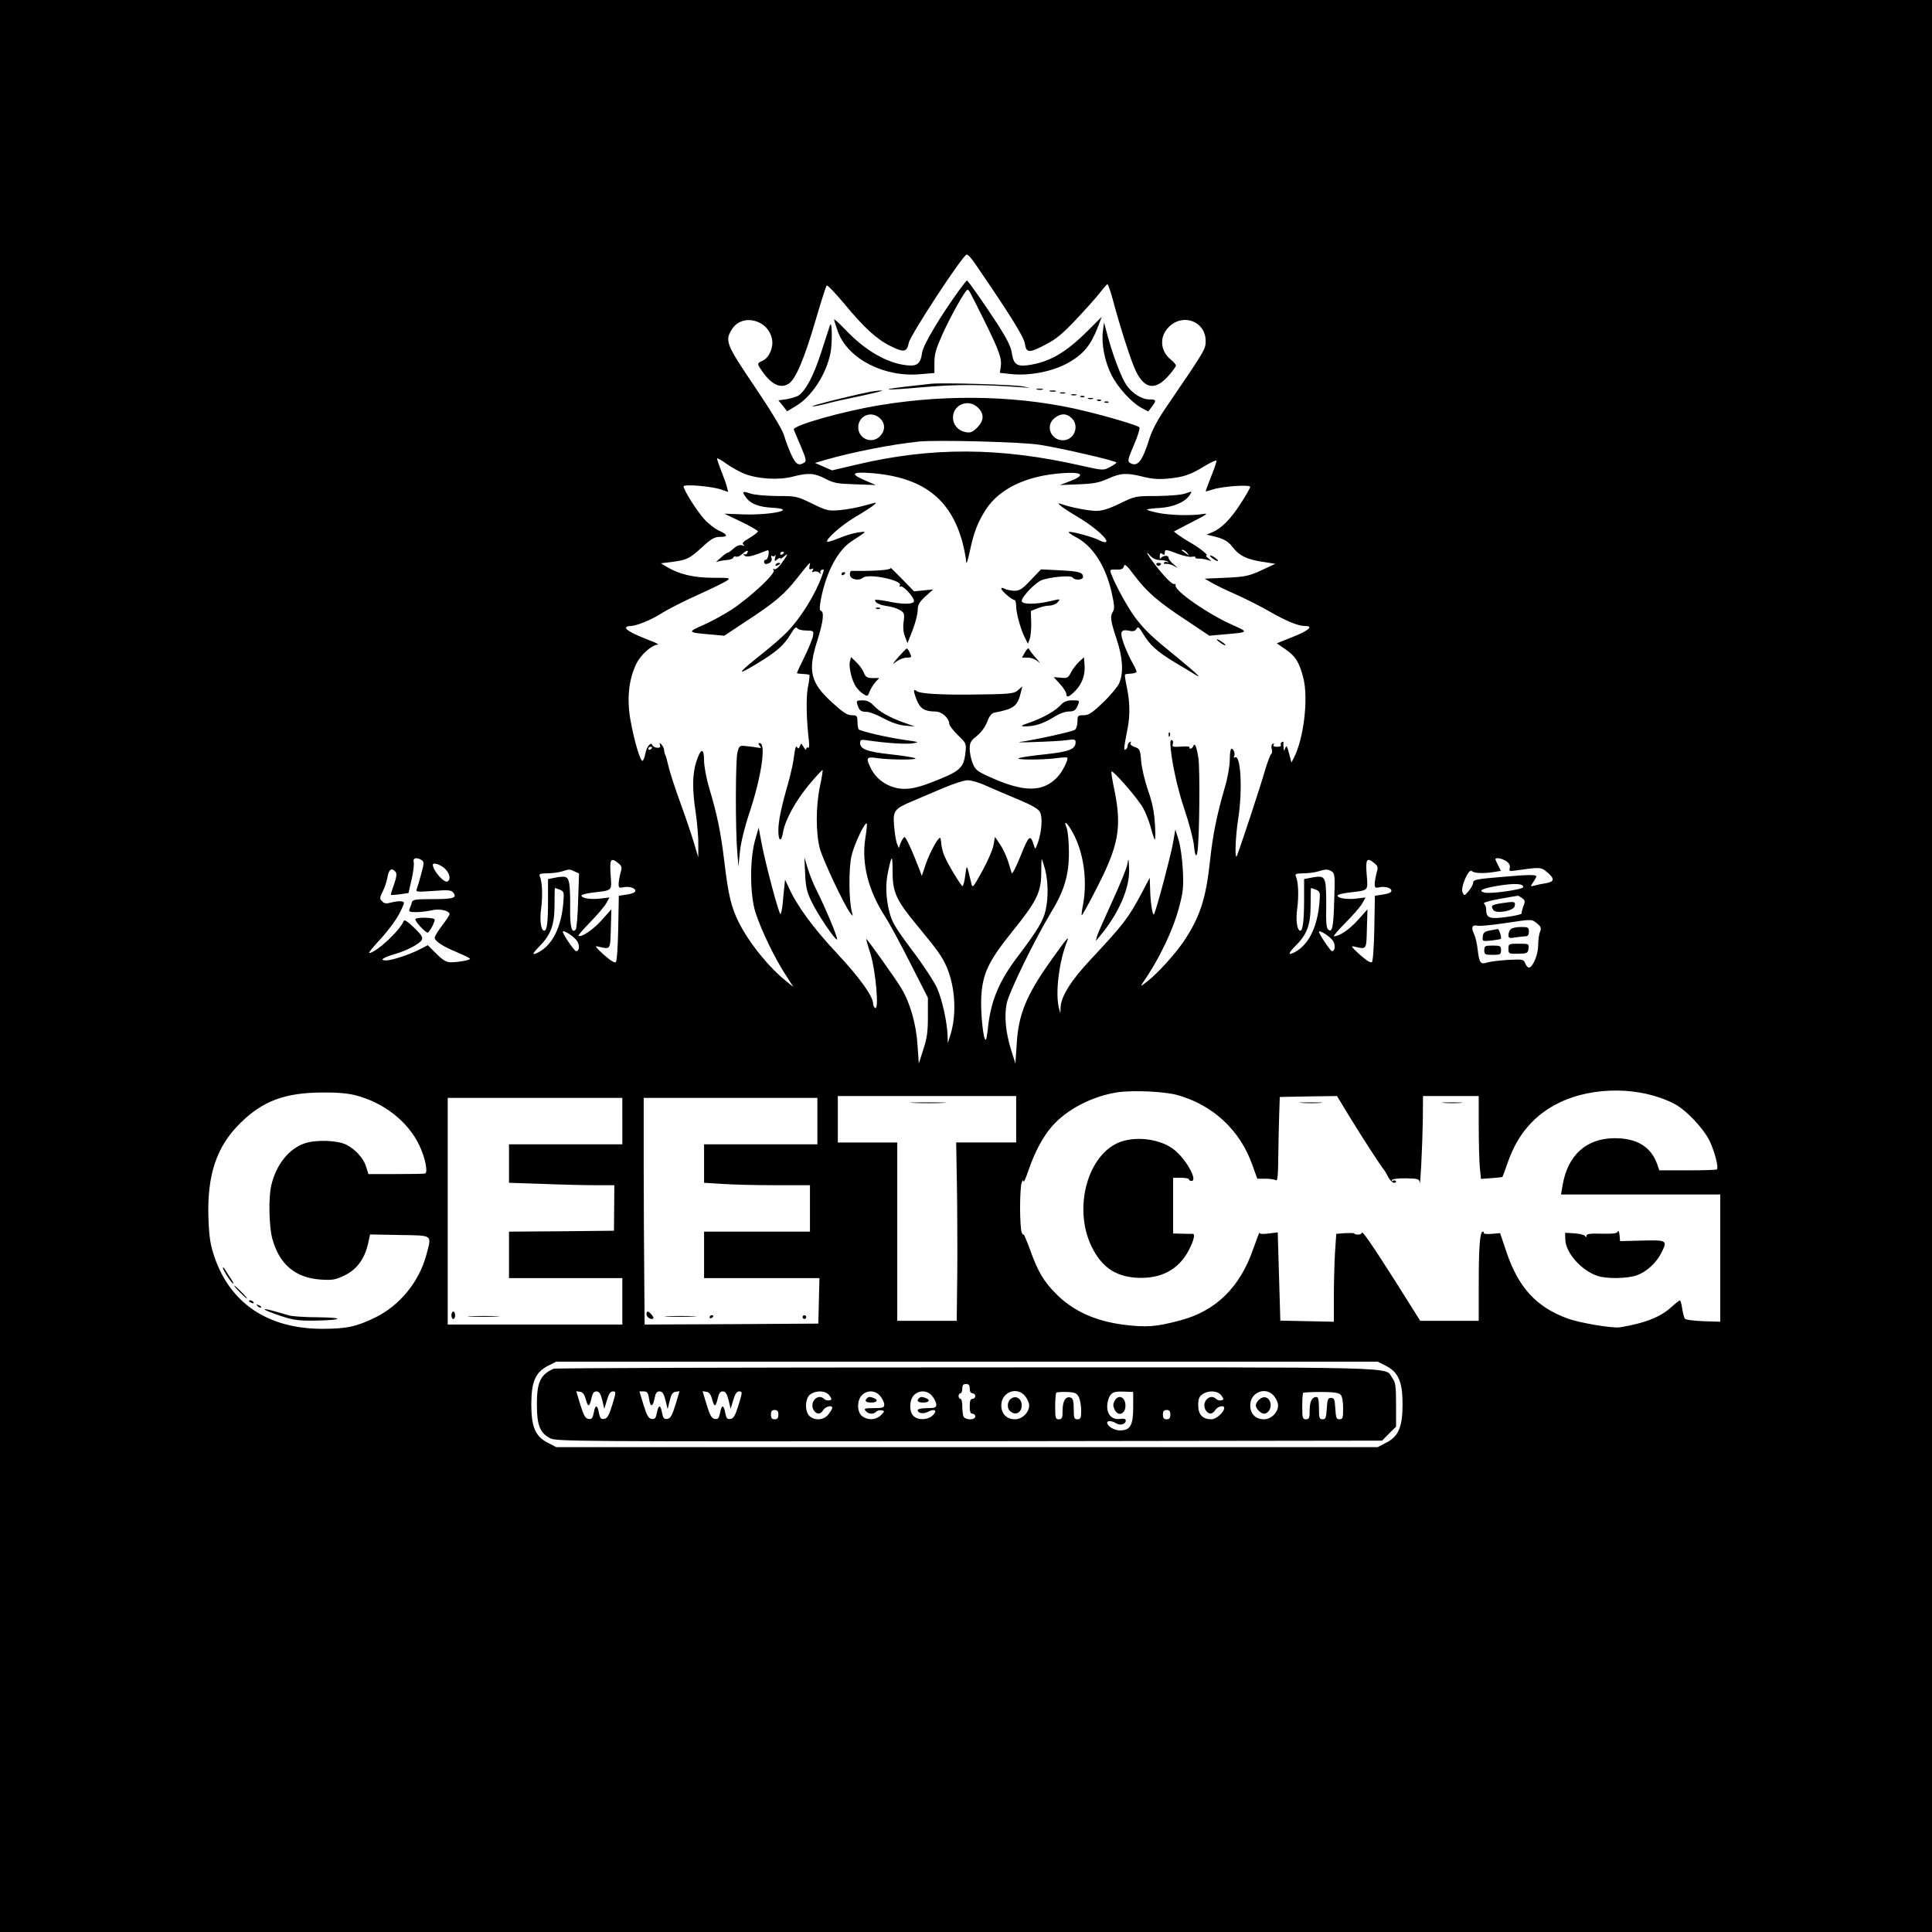 <?xml version="1.0" standalone="no"?>
<!DOCTYPE svg PUBLIC "-//W3C//DTD SVG 20010904//EN"
 "http://www.w3.org/TR/2001/REC-SVG-20010904/DTD/svg10.dtd">
<svg version="1.0" xmlns="http://www.w3.org/2000/svg"
 width="1040pt" height="1040pt" viewBox="0 0 1040 1040"
 preserveAspectRatio="xMidYMid meet">

<g transform="translate(0,1040) scale(0.1,-0.1)"
fill="#000000" stroke="none">
<path d="M0 5200 l0 -5200 5200 0 5200 0 0 5200 0 5200 -5200 0 -5200 0 0
-5200z m5241 3792 c192 -279 271 -406 276 -442 7 -51 23 -52 115 -3 53 27 92
60 164 137 52 55 109 119 127 143 18 23 35 43 38 43 4 0 17 -37 29 -82 43
-161 102 -342 126 -389 47 -94 104 -101 174 -22 22 25 40 50 40 55 0 6 -12 19
-26 31 -59 46 -65 125 -12 177 76 76 198 30 198 -75 0 -45 -1 -47 -207 -349
-50 -72 -81 -131 -95 -175 -39 -126 -65 -158 -107 -132 -12 8 -8 25 23 96 21
48 34 91 29 95 -10 10 -145 51 -283 85 -336 84 -733 97 -1113 34 -201 -33
-473 -110 -464 -132 3 -7 20 -47 38 -90 28 -66 31 -80 19 -87 -32 -20 -47 -10
-73 48 -14 31 -30 76 -37 100 -7 26 -68 128 -155 257 -156 231 -164 249 -126
311 54 89 197 55 217 -53 8 -44 -16 -99 -51 -115 -30 -13 -30 -16 -8 -48 52
-79 104 -105 149 -75 37 24 83 132 144 340 29 99 56 184 60 188 4 4 45 -39 93
-96 108 -131 177 -194 251 -230 72 -36 88 -33 98 18 10 44 292 475 312 475 6
-1 23 -17 37 -38z m24 -787 c34 -33 32 -70 -5 -107 -26 -25 -36 -29 -63 -24
-40 8 -67 39 -67 79 0 70 85 103 135 52z m-528 -57 c29 -27 29 -65 1 -95 -43
-46 -118 -16 -118 47 0 62 71 92 117 48z m1031 2 c45 -42 15 -120 -46 -120
-66 0 -96 79 -46 119 34 27 64 27 92 1z m-173 -144 c116 -18 415 -87 415 -96
0 -3 -16 -14 -35 -24 -35 -19 -36 -19 -153 7 -437 100 -808 102 -1215 5 l-128
-30 -46 20 -46 20 58 17 c146 42 356 83 500 98 96 10 554 -2 650 -17z m-1586
-157 c74 -28 183 -34 257 -15 85 22 117 20 177 -11 45 -24 66 -27 162 -30
l110 -4 -54 23 c-85 36 -78 49 20 42 283 -20 437 -136 501 -377 10 -39 18 -84
19 -101 0 -18 9 6 19 54 22 105 43 159 88 229 74 112 220 181 412 194 113 8
126 -12 30 -47 l-45 -17 101 4 c82 3 111 9 158 30 68 31 101 33 188 11 43 -11
83 -15 128 -11 89 8 126 20 201 66 35 21 65 36 67 31 2 -4 -11 -42 -28 -84
-16 -42 -30 -78 -30 -80 0 -2 17 2 38 9 50 17 202 28 202 14 0 -5 -23 -46 -51
-89 -54 -84 -103 -134 -153 -155 l-31 -13 30 -7 c59 -13 87 -28 112 -62 35
-45 74 -64 158 -77 l70 -11 -75 -35 c-68 -31 -86 -35 -190 -40 l-115 -5 36
-21 c20 -12 79 -41 130 -63 52 -23 133 -64 180 -91 94 -54 157 -80 196 -80 46
0 17 -25 -69 -59 l-85 -34 45 -31 c55 -37 76 -70 98 -156 28 -110 2 -328 -51
-429 l-13 -26 -13 49 c-10 40 -14 46 -20 30 -7 -19 -8 -19 -9 1 -2 11 -2 24
-1 28 1 5 -3 6 -9 2 -6 -3 -8 -11 -5 -16 4 -5 -6 -9 -20 -9 -17 0 -24 4 -19
12 4 7 3 8 -5 4 -7 -5 -9 -16 -5 -28 3 -11 2 -23 -3 -27 -5 -3 -21 -46 -36
-96 -23 -82 -129 -402 -148 -450 -13 -35 -10 93 6 195 25 160 14 353 -18 333
-6 -3 -7 -1 -4 5 8 12 -2 42 -14 42 -5 0 -9 -26 -9 -59 0 -33 -11 -97 -26
-147 -45 -156 -65 -256 -80 -394 -22 -209 -55 -309 -145 -442 -47 -68 -136
-166 -193 -211 -37 -28 -39 -29 -24 -7 92 133 167 292 199 421 18 69 21 102
16 189 -3 58 -13 130 -23 160 l-17 55 -13 -75 c-12 -66 -84 -340 -101 -380 -8
-18 -21 64 -22 140 l-2 55 -42 -80 c-72 -136 -99 -171 -275 -359 -107 -114
-161 -200 -163 -261 l-1 -30 -8 30 c-20 80 1 252 45 360 12 31 -5 11 -88 -106
-132 -185 -175 -290 -184 -449 l-7 -105 -22 70 c-30 94 -39 184 -25 253 12 60
151 345 238 489 73 119 98 205 97 328 0 55 -6 112 -12 128 -21 50 5 28 36 -31
56 -105 76 -254 52 -382 -6 -29 -9 -55 -7 -57 2 -2 39 64 81 147 118 229 135
326 96 522 -12 55 -19 102 -17 105 9 8 145 -149 170 -196 15 -26 33 -74 42
-106 8 -32 18 -61 21 -64 4 -3 4 35 1 84 -4 64 -14 116 -37 180 -17 50 -34
120 -37 157 -5 63 -8 68 -35 77 -19 7 -27 15 -22 22 4 8 3 9 -4 5 -7 -4 -12
-13 -12 -21 0 -8 -5 -17 -11 -20 -11 -7 -10 8 11 114 14 72 12 143 -4 221 -8
36 -12 67 -10 69 1 2 16 4 31 5 15 0 29 5 31 9 1 4 -9 27 -23 51 -14 25 -35
70 -46 102 -23 64 -16 79 33 68 18 -4 29 0 36 11 7 14 13 10 35 -26 35 -60 77
-98 172 -155 44 -26 90 -54 103 -62 51 -33 15 2 -85 84 -139 113 -176 147
-228 214 -39 50 -110 178 -133 240 -9 24 -8 25 27 24 28 -1 37 3 41 18 4 15
15 6 55 -48 68 -90 127 -142 278 -241 l127 -85 78 7 c133 11 135 12 51 49
-131 57 -318 186 -311 215 1 7 -1 10 -6 7 -10 -6 -56 41 -108 109 -38 49 -53
79 -24 45 15 -16 32 -24 55 -25 18 0 37 -4 42 -9 4 -5 3 -6 -4 -2 -6 3 -14 2
-17 -3 -4 -5 2 -8 11 -6 10 1 29 -4 43 -12 23 -13 23 -12 -2 9 -16 13 -28 29
-28 36 0 15 -31 12 -42 -3 -4 -5 -6 0 -5 12 1 17 4 19 14 11 10 -8 13 -6 13 6
0 20 4 20 70 -5 30 -11 64 -19 77 -16 12 2 20 1 18 -3 -3 -5 5 -7 18 -7 12 1
33 -3 47 -7 24 -8 24 -8 5 8 -11 8 -16 16 -11 16 14 0 -34 39 -84 68 -25 14
-55 34 -68 43 l-23 18 98 51 c81 41 91 49 58 43 -62 -10 -179 -7 -245 7 -33 7
-58 15 -56 17 3 3 35 7 72 9 72 5 133 31 158 69 15 22 14 22 -22 9 -22 -8 -84
-13 -154 -14 -115 0 -117 0 -199 -40 -60 -29 -96 -40 -128 -40 -43 0 -142 20
-185 36 -45 17 0 -18 88 -70 89 -53 171 -126 148 -134 -6 -2 -24 3 -39 12 -35
17 -153 49 -160 42 -3 -2 14 -14 36 -26 93 -47 164 -157 196 -304 14 -61 15
-84 6 -98 -16 -27 -14 -46 19 -146 34 -102 39 -182 15 -239 -8 -19 -48 -67
-87 -104 -59 -57 -78 -69 -105 -69 -31 0 -33 -2 -33 -34 0 -18 -6 -38 -13 -44
-12 -10 -213 -54 -297 -66 -19 -2 19 -3 85 0 66 2 141 6 168 10 39 6 47 4 47
-10 0 -39 -33 -52 -161 -66 -68 -7 -133 -16 -144 -21 -26 -10 131 -10 203 0
29 4 54 5 57 3 8 -9 -26 -77 -53 -105 -80 -84 -183 -83 -374 5 -57 26 -69 36
-82 69 -9 22 -16 57 -16 78 0 34 6 44 39 70 23 19 45 48 55 76 12 31 24 46 39
49 106 20 124 34 143 111 l7 30 -23 -20 c-22 -20 -45 -22 -275 -24 -153 -1
-254 6 -268 18 -22 17 -22 3 -1 -50 18 -44 43 -59 99 -59 35 0 75 -36 75 -67
0 -8 21 -35 46 -60 46 -44 46 -45 41 -95 -10 -85 -28 -100 -192 -163 -84 -32
-135 -38 -186 -25 -58 15 -104 52 -129 100 -31 62 -28 68 33 59 71 -10 228
-10 202 0 -11 5 -72 14 -135 21 -121 13 -160 28 -160 60 0 18 5 20 38 15 107
-16 211 -22 247 -16 37 6 32 7 -51 19 -92 13 -231 46 -242 56 -3 4 -6 22 -6
41 -1 32 -3 35 -31 35 -24 0 -47 15 -104 67 -119 108 -134 171 -81 336 31 98
38 153 19 159 -8 3 -8 20 0 63 29 147 91 263 166 312 86 56 84 54 35 47 -25
-3 -71 -17 -104 -31 -32 -13 -60 -22 -63 -19 -11 11 74 87 146 130 44 26 91
56 103 66 22 18 20 18 -47 -1 -38 -11 -99 -22 -135 -25 -61 -5 -70 -3 -148 35
-82 40 -86 41 -190 41 -63 1 -122 6 -144 14 -43 15 -47 10 -18 -27 24 -30 66
-46 137 -50 138 -8 2 -40 -150 -36 l-108 4 90 -43 c50 -24 91 -48 91 -52 0 -5
-21 -21 -46 -36 -34 -20 -42 -29 -32 -36 9 -7 7 -8 -8 -3 -14 3 -29 -3 -47
-19 -14 -13 -27 -22 -29 -21 -2 2 -19 -10 -38 -27 -19 -16 -29 -27 -22 -23 8
4 30 8 50 10 20 1 38 7 40 14 2 6 8 8 13 5 6 -3 18 1 27 8 30 26 42 30 36 14
-3 -9 -11 -13 -18 -9 -8 4 -8 2 1 -7 11 -12 39 -6 116 25 15 6 17 3 14 -21 -3
-16 -9 -28 -14 -27 -5 1 -10 -4 -10 -11 0 -8 5 -13 11 -12 23 3 35 17 29 33
-4 10 -2 14 4 10 6 -4 14 -1 17 5 3 7 3 2 -1 -12 -5 -22 -4 -23 11 -11 9 7 16
10 16 6 0 -5 10 0 22 11 25 22 18 7 -19 -44 -13 -18 -29 -29 -35 -26 -7 5 -8
2 -3 -6 11 -17 -126 -145 -226 -211 -42 -28 -112 -65 -154 -84 -86 -37 -84
-40 37 -50 l77 -7 113 75 c158 103 209 146 279 235 74 93 73 92 67 65 -4 -16
-2 -20 10 -16 11 5 13 3 7 -7 -6 -10 -4 -12 7 -7 9 3 21 0 28 -6 9 -9 11 -9 7
-1 -4 7 0 14 7 17 13 5 13 1 1 -32 -35 -99 -113 -225 -187 -302 -25 -26 -87
-80 -139 -121 -131 -104 -139 -120 -29 -53 109 65 151 102 187 163 18 30 28
40 34 31 4 -7 26 -13 49 -13 41 -1 41 -2 36 -31 -3 -16 -24 -67 -46 -112 -22
-44 -40 -83 -40 -86 0 -2 14 -4 31 -5 17 0 33 -3 36 -5 2 -3 -1 -33 -8 -66
-11 -56 -8 -179 6 -294 2 -23 0 -35 -5 -32 -6 4 -10 0 -10 -7 -1 -7 -7 -2 -14
11 -12 21 -14 22 -20 5 -6 -15 -9 -16 -16 -5 -5 9 -10 -6 -15 -45 -3 -32 -18
-99 -32 -149 -38 -132 -53 -204 -53 -257 0 -58 16 -63 25 -9 11 67 69 172 141
258 38 45 70 80 72 78 2 -2 -4 -41 -14 -87 -23 -109 -23 -254 0 -338 17 -61
130 -301 163 -345 15 -19 15 -19 9 5 -17 63 -18 236 -2 304 15 63 72 183 82
173 2 -2 -1 -38 -8 -80 -21 -136 16 -282 108 -423 21 -33 82 -145 134 -248
l95 -187 0 -102 c0 -81 -5 -117 -25 -177 l-24 -75 -7 101 c-7 111 -40 227 -87
304 -30 51 -186 269 -189 266 -1 -1 9 -38 23 -81 28 -90 47 -304 25 -291 -6 4
-11 14 -11 23 0 40 -71 139 -196 273 -128 137 -215 255 -260 357 l-18 38 -3
-30 c-2 -16 -6 -58 -9 -92 -3 -35 -9 -63 -13 -63 -8 0 -76 253 -100 375 l-17
90 -20 -70 c-29 -106 -27 -296 4 -390 32 -97 101 -239 157 -326 l46 -72 -38
31 c-93 74 -199 204 -256 317 -40 80 -57 150 -77 321 -20 166 -38 254 -84 408
-14 48 -26 113 -26 143 0 70 -18 67 -42 -8 -21 -68 -22 -146 -3 -273 8 -55 15
-131 14 -170 l0 -71 -24 80 c-13 44 -46 141 -73 215 -27 74 -55 160 -62 190
-7 30 -15 59 -18 65 -3 5 -7 18 -7 28 -1 10 -8 23 -15 30 -10 10 -12 9 -7 -4
3 -11 -1 -15 -16 -14 -11 1 -23 7 -25 14 -7 21 -31 -8 -38 -45 -3 -19 -10 -37
-15 -39 -11 -8 -47 113 -66 224 -19 113 -8 214 32 297 24 50 84 103 116 104 7
1 -13 12 -47 24 -81 32 -124 54 -124 66 0 6 9 10 20 10 35 0 113 31 175 71 34
21 120 65 192 97 71 32 140 66 154 75 23 16 20 17 -74 17 -102 0 -182 19 -248
59 l-31 19 58 7 c82 11 95 17 164 80 49 45 66 55 95 55 46 0 44 12 -5 34 -21
9 -58 38 -81 64 -42 48 -109 155 -109 174 0 13 150 1 202 -17 l38 -13 -7 27
c-3 14 -17 53 -30 85 -13 33 -23 63 -23 68 0 4 23 -8 50 -28 28 -20 72 -44 99
-55z m2382 -426 c13 -17 13 -17 -6 -3 -11 8 -22 16 -24 17 -2 2 0 3 6 3 6 0
17 -8 24 -17z m-2171 3 c0 -3 -4 -8 -10 -11 -5 -3 -10 -1 -10 4 0 6 5 11 10
11 6 0 10 -2 10 -4z m-710 -1050 c0 -3 -4 -8 -10 -11 -5 -3 -10 -1 -10 4 0 6
5 11 10 11 6 0 10 -2 10 -4z m1799 -206 c36 -16 113 -49 171 -73 74 -31 109
-51 118 -68 15 -28 10 -104 -11 -165 -14 -38 -14 -38 -22 -14 -18 61 -27 54
-71 -57 -24 -59 -45 -101 -48 -93 -2 8 -12 38 -20 65 -9 28 -28 68 -43 90
l-27 40 -8 -44 c-4 -24 -31 -87 -60 -139 -52 -94 -53 -95 -60 -64 -25 104 -24
102 -32 40 -4 -32 -11 -58 -15 -58 -7 0 -78 116 -98 164 -7 16 -14 44 -16 62
-1 19 -4 34 -7 34 -12 0 -55 -80 -76 -140 l-22 -65 -11 30 c-42 110 -76 183
-83 179 -5 -3 -14 -18 -20 -32 l-10 -27 -10 25 c-5 14 -12 55 -15 93 -7 83 0
93 100 135 40 17 115 49 167 71 52 22 110 41 129 41 19 0 64 -13 100 -30z
m-3039 -400 c13 -8 13 -17 -2 -72 -9 -35 -20 -71 -24 -82 -7 -18 -3 -18 88
-12 79 6 96 5 107 -8 24 -29 2 -36 -108 -36 -95 0 -109 -2 -114 -17 -2 -10 -8
-26 -12 -35 -6 -16 -1 -18 36 -18 24 0 62 5 84 10 40 10 95 -2 95 -21 0 -5
-18 -32 -40 -61 -22 -29 -40 -58 -40 -65 0 -19 44 -48 120 -79 38 -16 70 -32
70 -35 0 -8 -63 -19 -105 -19 -22 0 -42 12 -76 46 l-46 46 -49 -25 c-53 -27
-146 -57 -176 -57 -38 0 -16 16 47 34 36 10 85 31 110 47 53 34 52 40 -15 104
-28 26 -44 36 -47 27 -19 -50 -150 -172 -186 -172 -5 0 23 34 61 75 39 42 85
104 102 138 30 59 30 62 11 65 -11 2 -35 -1 -54 -6 -28 -8 -38 -6 -50 6 -14
14 -14 19 3 53 11 20 22 56 26 78 7 42 23 52 43 28 8 -10 6 -28 -8 -68 -11
-30 -18 -55 -17 -56 2 -2 24 0 49 3 l46 7 17 74 c9 40 14 83 11 93 -6 22 16
27 43 10z m2535 -73 c1 -101 22 -146 128 -274 118 -143 136 -169 162 -226 47
-108 56 -256 21 -368 l-14 -44 -1 40 c-3 75 -29 193 -57 257 -16 34 -76 127
-135 204 -91 122 -108 151 -122 207 -19 75 -21 151 -6 217 20 94 24 92 24 -13z
m821 22 c16 -64 18 -149 3 -217 -12 -57 -44 -110 -149 -249 -104 -136 -148
-244 -163 -396 -3 -27 -7 -51 -10 -53 -13 -13 -29 142 -25 227 7 129 38 194
169 357 129 159 154 210 154 314 0 42 1 75 3 73 2 -2 10 -27 18 -56z m2483 45
c15 -11 21 -23 18 -36 -5 -17 -2 -19 31 -14 133 19 137 19 170 -9 42 -35 40
-51 -5 -59 -21 -3 -49 -9 -62 -13 -24 -6 -24 -6 -8 18 9 13 17 27 17 31 0 11
-44 10 -202 -4 -120 -10 -138 -14 -138 -29 0 -10 -11 -30 -24 -45 -22 -27 -24
-27 -33 -8 -13 25 33 132 50 115 12 -12 62 -14 119 -5 l37 6 -14 29 c-8 15
-15 30 -15 34 0 11 36 4 59 -11z m-4780 -11 c19 -16 20 -22 11 -53 -5 -19 -10
-46 -10 -59 0 -19 4 -22 22 -18 30 8 68 -2 68 -18 0 -9 -17 -16 -44 -20 l-45
-7 -3 -174 c-2 -98 -7 -177 -13 -183 -6 -6 -29 8 -65 40 -48 44 -51 49 -27 43
64 -15 62 -18 65 96 l3 105 -53 -59 c-45 -51 -112 -95 -124 -83 -3 2 26 35 63
73 37 38 76 83 86 101 l18 32 -50 -6 c-52 -6 -101 2 -101 16 0 5 26 12 58 16
112 13 105 7 99 96 -6 86 1 95 42 62z m4070 0 c19 -16 20 -22 11 -53 -5 -19
-10 -46 -10 -59 0 -19 4 -22 22 -18 30 8 68 -2 68 -18 0 -9 -17 -16 -44 -20
l-45 -7 -3 -174 c-2 -98 -7 -177 -13 -183 -6 -6 -29 8 -65 40 -48 44 -51 49
-27 43 64 -15 62 -18 65 96 l3 105 -50 -56 c-45 -51 -101 -89 -130 -89 -6 0
22 33 62 73 39 39 80 86 90 104 l18 32 -50 -6 c-52 -6 -101 2 -101 16 0 5 26
12 58 16 112 13 106 7 99 96 -7 86 0 96 42 62z m-5005 -28 c27 -25 34 -59 15
-70 -17 -11 -79 59 -79 90 0 14 40 2 64 -20z m699 -16 l24 -11 -5 -146 c-2
-81 -8 -151 -13 -156 -21 -23 -31 15 -30 113 1 55 -1 116 -5 136 -7 38 -18 42
-83 29 l-31 -6 0 -117 c0 -117 -6 -161 -20 -161 -18 0 -26 56 -17 119 9 69 6
144 -7 173 -6 14 0 16 41 17 26 0 62 5 78 10 40 13 41 13 68 0z m4076 0 c16
-11 18 -24 13 -158 -4 -146 -11 -176 -34 -153 -8 8 -11 45 -9 111 1 54 -1 115
-4 135 -8 39 -19 43 -84 30 l-31 -6 0 -108 c0 -112 -7 -170 -20 -170 -18 0
-26 56 -17 119 9 69 6 144 -7 173 -6 14 0 16 41 17 26 0 62 5 78 10 41 13 52
13 74 0z m1031 -84 c1 -13 -175 -38 -208 -30 -40 10 -13 23 78 38 86 13 129
11 130 -8z m-5187 -14 c22 -9 24 -14 20 -63 -10 -136 -58 -234 -134 -274 -38
-19 -37 -11 6 33 61 63 80 115 80 221 0 50 1 92 2 92 1 0 13 -4 26 -9z m4070
0 c22 -9 24 -14 20 -63 -10 -136 -58 -234 -134 -274 -38 -19 -36 -7 6 36 61
60 80 112 80 218 0 50 1 92 2 92 1 0 13 -4 26 -9z m1111 -46 c16 -12 17 -18 6
-44 -6 -17 -10 -34 -9 -38 2 -4 -34 -13 -81 -19 -93 -13 -110 -6 -110 42 0 13
-6 26 -12 30 -7 5 29 15 82 25 52 9 97 17 100 17 3 1 13 -5 24 -13z m79 -135
c22 -18 25 -25 17 -46 -6 -14 -10 -46 -10 -72 0 -48 -26 -113 -47 -120 -7 -2
-17 7 -22 21 -9 23 -12 24 -93 20 -45 -3 -96 -9 -112 -14 -37 -12 -43 -3 -52
71 -3 30 -12 68 -20 84 -16 34 -10 49 20 43 11 -3 75 3 141 13 157 23 148 23
178 0z m-5167 -95 c16 -25 13 -55 -5 -55 -9 0 -71 90 -71 104 0 14 60 -25 76
-49z m4069 1 c15 -22 12 -56 -5 -56 -8 0 -70 92 -70 104 0 13 60 -25 75 -48z
m-840 -830 c192 -52 340 -189 406 -376 l27 -75 43 0 c24 0 50 -4 57 -8 9 -6
12 22 13 130 1 76 3 179 5 228 l3 90 154 3 154 2 68 -112 c68 -111 166 -262
184 -284 5 -6 16 -24 24 -41 9 -16 23 -30 31 -30 8 0 13 4 10 9 -3 5 -10 5
-16 2 -6 -4 -8 -2 -5 4 4 6 37 10 77 9 63 -1 70 -4 72 -22 3 -40 15 203 17
333 l1 132 150 0 150 0 0 -164 c0 -89 3 -190 6 -223 l6 -59 57 4 c31 2 57 5
59 7 1 1 15 39 31 85 52 146 143 251 276 315 183 88 437 86 616 -6 64 -32 160
-134 193 -203 27 -59 48 -141 38 -151 -3 -3 -74 -5 -158 -5 l-152 0 -11 32
c-33 95 -111 142 -231 141 -151 -1 -250 -91 -278 -250 l-9 -53 428 0 429 0 0
-342 0 -343 -92 3 c-53 2 -96 8 -99 14 -4 6 -10 31 -14 55 -3 23 -9 43 -12 43
-3 0 -24 -16 -46 -36 -60 -55 -144 -87 -277 -109 -40 -6 -215 23 -283 48 -167
61 -264 167 -328 358 l-34 101 -47 -4 c-25 -2 -44 0 -41 5 2 4 0 7 -5 7 -16 0
-22 -84 -22 -286 l0 -194 -157 0 -158 0 -134 213 c-130 204 -181 278 -181 260
0 -5 -9 -9 -20 -9 -11 0 -20 3 -20 6 0 3 -22 3 -49 2 l-48 -4 -7 -105 c-3 -59
-6 -165 -6 -237 l0 -131 -144 3 -144 3 -7 238 -7 237 -49 -6 c-32 -4 -49 -3
-49 4 0 6 -15 -33 -34 -87 -71 -207 -202 -335 -394 -385 -130 -35 -181 -38
-304 -23 -154 20 -274 75 -365 168 -66 67 -96 118 -138 235 -19 51 -35 89 -35
83 -1 -5 -5 -1 -10 10 -5 11 -9 72 -9 135 0 63 4 124 9 135 6 14 9 15 10 5 1
-8 13 21 28 65 31 91 76 176 124 231 80 92 217 163 353 184 83 12 248 5 320
-14z m-4421 -2 c152 -39 282 -141 343 -269 32 -67 48 -147 31 -152 -5 -2 -75
-3 -156 -3 l-149 0 -12 39 c-13 44 -56 93 -105 118 -47 25 -163 29 -224 9 -87
-29 -156 -115 -182 -228 -15 -65 -12 -216 5 -283 37 -140 124 -214 262 -223
64 -4 79 -1 129 23 65 32 106 88 125 169 l11 51 159 -3 c183 -3 173 4 144
-107 -38 -143 -142 -272 -275 -337 -100 -49 -154 -61 -285 -61 -292 0 -496
137 -581 388 -22 65 -28 103 -32 206 -8 234 43 387 172 514 121 119 240 163
440 164 77 1 139 -4 180 -15z m3556 -129 l0 -125 -161 0 -162 0 4 -222 c2
-123 3 -339 2 -480 l-3 -258 -160 0 -160 0 0 480 0 480 -160 0 -160 0 0 125 0
125 480 0 480 0 0 -125z m-2120 -10 l0 -125 -305 0 -305 0 0 -103 0 -104 182
-6 c99 -4 227 -7 283 -7 l102 0 -1 -122 -1 -123 -282 -3 -283 -2 0 -125 0
-125 305 0 305 0 0 -125 0 -125 -470 0 -470 0 0 610 0 610 470 0 470 0 0 -125z
m1050 0 l0 -125 -305 0 -305 0 0 -103 0 -104 98 -6 c53 -4 181 -7 285 -7 l187
0 0 -125 0 -125 -285 0 -285 0 0 -125 0 -125 310 0 311 0 -3 -122 -3 -123
-467 -3 -468 -2 -2 252 c-1 139 -3 414 -3 610 l0 358 468 0 467 0 0 -125z
m3060 -1317 c68 -35 90 -86 90 -208 0 -122 -22 -173 -90 -207 l-44 -23 -2211
0 -2211 0 -44 23 c-68 34 -90 85 -90 207 0 122 22 173 90 208 l44 22 2211 0
2211 0 44 -22z"/>
<path d="M5167 8843 c-104 -143 -196 -297 -203 -340 -9 -62 -26 -76 -86 -69
-108 13 -223 81 -330 194 -32 33 -58 57 -58 52 0 -5 10 -35 21 -67 55 -146
250 -246 446 -227 l73 6 0 57 c0 45 9 75 43 151 47 104 124 240 135 240 8 0 6
4 93 -171 78 -158 93 -200 86 -244 l-5 -32 64 -7 c102 -10 230 16 313 66 76
45 113 91 151 188 l21 55 -78 -78 c-119 -118 -206 -167 -320 -183 -61 -8 -78
6 -87 70 -5 31 -28 76 -74 148 -73 112 -161 238 -167 238 -2 0 -19 -21 -38
-47z"/>
<path d="M4468 8650 c-3 -8 -24 -73 -47 -145 -41 -128 -84 -209 -124 -235 -11
-6 -40 -15 -63 -19 l-44 -6 24 -29 23 -30 45 27 c86 50 164 169 188 284 11 52
10 180 -2 153z"/>
<path d="M5937 8618 c-9 -66 9 -163 45 -234 34 -69 108 -150 163 -180 l36 -19
19 25 c27 35 25 40 -14 40 -40 0 -92 33 -123 78 -27 41 -69 150 -98 255 l-22
81 -6 -46z"/>
<path d="M5010 8334 c-19 -2 -79 -9 -133 -15 -163 -19 -102 -21 94 -3 173 15
306 15 519 0 63 -5 64 -5 15 4 -54 10 -437 21 -495 14z"/>
<path d="M5583 8303 c9 -2 23 -2 30 0 6 3 -1 5 -18 5 -16 0 -22 -2 -12 -5z"/>
<path d="M4670 8288 c-121 -25 -301 -71 -297 -75 3 -2 33 3 68 12 35 10 125
30 199 45 74 16 122 28 105 28 -16 0 -50 -4 -75 -10z"/>
<path d="M5653 8293 c9 -2 23 -2 30 0 6 3 -1 5 -18 5 -16 0 -22 -2 -12 -5z"/>
<path d="M5708 8283 c6 -2 18 -2 25 0 6 3 1 5 -13 5 -14 0 -19 -2 -12 -5z"/>
<path d="M5768 8273 c6 -2 18 -2 25 0 6 3 1 5 -13 5 -14 0 -19 -2 -12 -5z"/>
<path d="M5818 8263 c7 -3 16 -2 19 1 4 3 -2 6 -13 5 -11 0 -14 -3 -6 -6z"/>
<path d="M5858 8253 c6 -2 18 -2 25 0 6 3 1 5 -13 5 -14 0 -19 -2 -12 -5z"/>
<path d="M5908 8243 c7 -3 16 -2 19 1 4 3 -2 6 -13 5 -11 0 -14 -3 -6 -6z"/>
<path d="M5948 8233 c7 -3 16 -2 19 1 4 3 -2 6 -13 5 -11 0 -14 -3 -6 -6z"/>
<path d="M6526 7395 c10 -8 23 -15 28 -15 6 0 1 7 -10 15 -10 8 -23 15 -28 15
-6 0 -1 -7 10 -15z"/>
<path d="M4175 7360 c-3 -6 1 -7 9 -4 18 7 21 14 7 14 -6 0 -13 -4 -16 -10z"/>
<path d="M6225 7360 c4 -6 11 -8 16 -5 14 9 11 15 -7 15 -8 0 -12 -5 -9 -10z"/>
<path d="M4794 7343 c6 -11 -82 -18 -210 -16 -6 0 -10 -9 -9 -21 2 -25 47 -35
70 -16 30 25 216 -14 199 -41 -4 -7 -3 -9 3 -6 13 8 73 -57 73 -78 0 -19 -61
-20 -147 -1 -35 7 -63 9 -63 6 0 -15 26 -27 68 -33 23 -3 54 -13 68 -22 22
-14 24 -20 18 -63 -4 -30 -1 -59 8 -80 l13 -34 28 71 c15 39 27 87 27 106 0
29 8 43 41 74 l42 38 -52 -5 -51 -5 -67 69 c-37 38 -63 63 -59 57z"/>
<path d="M5549 7278 c-45 -48 -60 -58 -87 -58 -18 0 -42 5 -53 10 -11 7 -19 7
-19 1 0 -11 58 -61 71 -61 5 0 9 -15 9 -33 0 -38 25 -128 48 -172 l15 -30 10
25 c5 14 9 53 8 88 l-2 63 35 14 c20 8 48 15 64 15 16 0 37 8 46 19 16 18 15
18 -41 5 -80 -19 -153 -18 -153 1 0 22 70 96 105 111 44 18 161 29 169 15 11
-16 56 -14 56 3 0 25 -21 31 -126 36 l-100 5 -55 -57z"/>
<path d="M4530 7309 c0 -5 5 -7 10 -4 6 3 10 8 10 11 0 2 -4 4 -10 4 -5 0 -10
-5 -10 -11z"/>
<path d="M4718 7123 c7 -3 16 -2 19 1 4 3 -2 6 -13 5 -11 0 -14 -3 -6 -6z"/>
<path d="M6550 6957 c0 -3 12 -12 26 -22 15 -9 23 -12 20 -6 -7 11 -46 35 -46
28z"/>
<path d="M5518 6890 l-17 -30 31 0 c19 0 42 -9 57 -22 14 -13 10 -5 -10 17
-20 22 -38 46 -40 52 -2 7 -12 -1 -21 -17z"/>
<path d="M4835 6862 c-32 -37 -34 -42 -11 -24 16 12 41 22 57 22 27 0 28 2 17
25 -6 14 -14 25 -17 24 -3 0 -24 -22 -46 -47z"/>
<path d="M4575 6838 c-7 -29 10 -100 32 -134 8 -12 25 -30 39 -39 23 -15 25
-15 35 12 6 15 20 38 31 51 l21 22 -35 0 c-30 0 -38 5 -48 29 -6 16 -24 41
-40 56 l-29 28 -6 -25z"/>
<path d="M5808 6837 c-14 -13 -34 -39 -43 -57 -15 -29 -20 -32 -55 -28 l-38 3
34 -37 c19 -21 34 -45 34 -53 0 -23 15 -18 49 17 37 38 54 87 49 142 l-3 38
-27 -25z"/>
<path d="M4615 6608 c10 -33 20 -40 51 -40 15 0 56 -16 90 -35 40 -21 81 -36
115 -39 l54 -5 -67 24 c-77 29 -123 55 -157 91 -17 18 -35 26 -58 26 -31 0
-34 -2 -28 -22z"/>
<path d="M5714 6609 c-30 -34 -93 -70 -164 -96 -58 -20 -61 -23 -30 -23 51 0
99 16 153 50 28 18 61 30 81 30 25 0 35 6 44 25 16 35 17 35 -26 35 -27 0 -45
-7 -58 -21z"/>
<path d="M6291 6444 c0 -11 3 -14 6 -6 3 7 2 16 -1 19 -3 4 -6 -2 -5 -13z"/>
<path d="M6300 6403 c1 -77 36 -244 76 -360 25 -74 48 -162 51 -194 5 -56 14
-70 19 -32 11 69 14 448 5 502 -10 65 -20 86 -28 64 -3 -7 -9 -13 -14 -13 -6
0 -8 3 -6 8 3 4 -18 5 -45 3 -43 -3 -50 -1 -45 13 3 8 2 18 -3 21 -6 4 -10 -2
-10 -12z"/>
<path d="M4089 6386 c10 -12 9 -14 -6 -11 -10 2 -37 6 -60 8 -42 5 -43 4 -53
-31 -11 -40 -12 -417 -1 -542 l6 -75 8 80 c5 49 25 132 53 215 64 195 89 370
53 370 -8 0 -8 -4 0 -14z"/>
<path d="M4334 5698 c3 -71 9 -99 34 -150 31 -67 130 -213 138 -205 6 6 -65
175 -109 262 -17 33 -39 87 -49 120 l-18 60 4 -87z"/>
<path d="M6068 5745 c-4 -21 -41 -111 -82 -200 -40 -88 -77 -171 -81 -185 l-6
-25 21 25 c104 125 163 262 158 366 -3 57 -3 58 -10 19z"/>
<path d="M2236 5453 c-7 -7 52 -73 66 -73 9 0 38 53 38 70 0 11 -92 14 -104 3z"/>
<path d="M8120 5543 c-93 -12 -98 -15 -81 -42 14 -21 108 -5 114 20 6 22 1 26
-33 22z"/>
<path d="M8132 5398 c-7 -7 -12 -21 -12 -31 0 -17 5 -19 38 -13 20 3 45 6 55
6 11 0 17 8 17 25 0 23 -4 25 -43 25 -24 0 -48 -5 -55 -12z"/>
<path d="M8020 5391 c-28 -5 -36 -11 -38 -32 -3 -26 -2 -27 45 -22 26 3 50 7
52 9 6 5 -9 54 -17 53 -4 -1 -23 -4 -42 -8z"/>
<path d="M8120 5293 c0 -27 2 -28 52 -27 49 1 53 3 56 28 3 25 2 26 -52 26
-54 0 -56 -1 -56 -27z"/>
<path d="M7990 5285 c0 -23 4 -25 45 -25 41 0 45 2 45 25 0 23 -4 25 -45 25
-41 0 -45 -2 -45 -25z"/>
<path d="M7008 4463 c29 -2 74 -2 100 0 26 2 2 3 -53 3 -55 0 -76 -1 -47 -3z"/>
<path d="M7773 4463 c26 -2 67 -2 90 0 23 2 2 3 -48 3 -49 0 -68 -1 -42 -3z"/>
<path d="M6033 4254 c-176 -63 -258 -353 -158 -562 53 -110 126 -162 240 -170
130 -8 225 40 281 142 29 53 40 96 24 94 -3 0 -27 0 -55 1 l-50 1 0 150 0 150
43 0 c23 0 42 -4 42 -8 0 -5 6 -9 14 -9 33 0 -21 104 -84 160 -68 62 -201 84
-297 51z"/>
<path d="M8709 3771 c-4 -11 -25 -13 -87 -12 -62 2 -82 -1 -82 -11 0 -9 -2
-10 -8 -1 -4 6 -30 12 -57 14 l-50 3 1 -36 c2 -72 86 -167 173 -196 48 -17
161 -15 212 3 51 18 103 65 130 117 37 72 34 73 -100 70 l-120 -3 -3 33 c-2
18 -6 27 -9 19z"/>
<path d="M1200 3575 c0 -12 48 -85 56 -85 3 0 -3 12 -14 28 -10 15 -24 36 -30
47 -6 11 -12 15 -12 10z"/>
<path d="M1290 3445 c19 -19 36 -35 39 -35 3 0 -10 16 -29 35 -19 19 -36 35
-39 35 -3 0 10 -16 29 -35z"/>
<path d="M1340 3396 c0 -2 7 -7 16 -10 8 -3 12 -2 9 4 -6 10 -25 14 -25 6z"/>
<path d="M1387 3369 c7 -7 15 -10 18 -7 3 3 -2 9 -12 12 -14 6 -15 5 -6 -5z"/>
<path d="M1426 3350 c5 -5 44 -20 86 -34 63 -21 94 -26 175 -25 155 2 178 16
29 18 -71 0 -143 5 -160 10 -101 30 -138 39 -130 31z"/>
<path d="M4918 4463 c46 -2 118 -2 160 0 42 1 5 3 -83 3 -88 0 -123 -2 -77 -3z"/>
<path d="M2430 3320 c0 -11 5 -20 10 -20 6 0 10 9 10 20 0 11 -4 20 -10 20 -5
0 -10 -9 -10 -20z"/>
<path d="M2532 3313 c37 -2 100 -2 140 0 40 1 10 3 -67 3 -77 0 -110 -1 -73
-3z"/>
<path d="M3480 3325 c0 -16 27 -32 37 -22 5 6 -21 37 -31 37 -3 0 -6 -7 -6
-15z"/>
<path d="M3592 3313 c37 -2 100 -2 140 0 40 1 10 3 -67 3 -77 0 -110 -1 -73
-3z"/>
<path d="M3820 3309 c0 -5 5 -7 10 -4 6 3 10 8 10 11 0 2 -4 4 -10 4 -5 0 -10
-5 -10 -11z"/>
<path d="M4320 3310 c0 -5 5 -10 10 -10 6 0 10 5 10 10 0 6 -4 10 -10 10 -5 0
-10 -4 -10 -10z"/>
<path d="M2980 3032 c-71 -31 -90 -73 -90 -192 0 -111 16 -153 71 -182 33 -17
117 -18 2256 -16 l2223 3 37 38 38 37 0 118 c0 101 -3 121 -20 144 -46 62 131
58 -2292 57 -1214 0 -2215 -3 -2223 -7z m2240 -107 c0 -16 6 -25 15 -25 8 0
15 -7 15 -15 0 -8 -7 -15 -15 -15 -11 0 -15 -11 -15 -40 0 -29 4 -40 15 -40 8
0 15 -7 15 -15 0 -21 -56 -20 -64 1 -3 9 -6 33 -6 55 0 21 -4 39 -10 39 -5 0
-10 7 -10 15 0 8 5 15 10 15 6 0 10 11 10 25 0 18 5 25 20 25 15 0 20 -7 20
-25z m-2066 -60 c12 -43 19 -40 31 13 5 22 12 32 26 32 14 0 22 -12 31 -47
l11 -47 14 47 c10 34 19 47 32 47 18 0 18 -3 -3 -72 -18 -58 -27 -74 -44 -76
-17 -3 -22 3 -28 32 -8 46 -20 46 -28 0 -6 -29 -11 -35 -28 -32 -17 2 -26 18
-44 76 l-22 73 21 -3 c14 -2 24 -15 31 -43z m340 5 c7 -48 21 -45 30 5 5 26
12 35 26 35 15 0 23 -11 32 -47 l12 -48 11 45 c8 34 16 46 32 48 l21 3 -22
-73 c-18 -58 -27 -74 -44 -76 -17 -3 -22 3 -28 32 -8 46 -20 46 -28 0 -6 -29
-11 -35 -28 -32 -17 2 -26 18 -44 76 l-22 72 23 0 c19 0 24 -7 29 -40z m340
-5 c12 -43 19 -40 31 13 5 22 12 32 26 32 14 0 22 -12 31 -47 l11 -47 14 47
c10 34 19 47 32 47 18 0 18 -3 -3 -72 -18 -58 -27 -74 -44 -76 -17 -3 -22 3
-28 32 -8 46 -20 46 -28 0 -6 -29 -11 -35 -28 -32 -17 2 -26 18 -44 76 l-22
73 21 -3 c14 -2 24 -15 31 -43z m631 23 c14 -21 14 -23 -1 -26 -9 -2 -21 1
-27 7 -33 33 -81 -15 -58 -58 15 -26 37 -27 53 -1 13 20 48 28 48 11 0 -4 -9
-20 -21 -35 -24 -31 -72 -35 -101 -9 -27 24 -25 97 4 117 34 24 84 20 103 -6z
m274 -4 c12 -15 21 -35 21 -45 0 -16 -8 -19 -56 -19 -49 0 -55 -2 -44 -15 15
-18 41 -20 57 -4 6 6 19 9 29 7 17 -3 17 -5 -4 -26 -26 -26 -68 -29 -100 -6
-29 20 -31 85 -2 114 29 29 74 26 99 -6z m280 0 c12 -15 21 -35 21 -45 0 -16
-8 -19 -50 -19 -28 0 -50 -5 -50 -10 0 -18 30 -23 55 -10 36 19 53 8 27 -18
-26 -26 -78 -29 -104 -5 -25 23 -24 87 2 113 29 29 74 26 99 -6z m500 0 c12
-15 21 -37 21 -49 0 -38 -37 -75 -76 -75 -45 0 -74 29 -74 75 0 72 86 104 129
49z m288 -4 c7 -14 13 -46 13 -72 0 -41 -3 -48 -20 -48 -18 0 -20 7 -20 55 0
40 -4 57 -15 61 -27 11 -45 -16 -45 -67 0 -42 -3 -49 -20 -49 -18 0 -20 7 -20
68 0 38 3 71 6 75 3 3 29 5 57 4 44 -2 53 -6 64 -27z m293 -56 c0 -97 -16
-124 -72 -124 -30 0 -68 23 -68 42 0 12 27 10 49 -4 21 -13 51 -5 51 15 0 9
-9 12 -30 9 -42 -6 -70 21 -70 67 0 20 7 47 16 59 13 18 24 22 70 21 l54 -2 0
-83z m475 64 c14 -21 14 -23 -1 -26 -9 -2 -21 1 -27 7 -33 33 -81 -15 -58 -58
15 -26 37 -27 53 -1 13 20 48 28 48 11 0 -22 -43 -61 -69 -61 -47 0 -71 25
-71 75 0 34 5 47 22 59 34 24 84 20 103 -6z m284 -4 c12 -15 21 -37 21 -49 0
-38 -37 -75 -76 -75 -45 0 -74 29 -74 75 0 72 86 104 129 49z m357 9 c9 -9 14
-36 14 -74 0 -52 -2 -59 -20 -59 -16 0 -19 8 -22 58 -3 49 -6 57 -23 57 -17 0
-20 -8 -23 -57 -3 -50 -6 -58 -22 -58 -18 0 -20 7 -20 60 0 43 -4 60 -13 60
-25 0 -37 -24 -37 -72 0 -41 -3 -48 -20 -48 -18 0 -20 7 -20 68 0 38 2 71 5
74 3 3 46 5 96 5 65 0 94 -4 105 -14z m-3026 -108 c0 -18 -5 -25 -20 -25 -15
0 -20 7 -20 25 0 18 5 25 20 25 15 0 20 -7 20 -25z m2110 0 c0 -18 -5 -25 -20
-25 -15 0 -20 7 -20 25 0 18 5 25 20 25 15 0 20 -7 20 -25z"/>
<path d="M4667 2873 c-15 -14 -6 -23 23 -23 32 0 40 14 14 24 -20 8 -29 8 -37
-1z"/>
<path d="M4947 2873 c-15 -14 -6 -23 23 -23 32 0 40 14 14 24 -20 8 -29 8 -37
-1z"/>
<path d="M5444 2872 c-21 -13 -25 -49 -9 -66 29 -29 65 -12 65 29 0 35 -30 55
-56 37z"/>
<path d="M6000 2859 c-9 -16 -9 -28 -1 -45 20 -45 64 -24 59 27 -4 42 -40 53
-58 18z"/>
<path d="M6776 2864 c-9 -8 -16 -22 -16 -29 0 -17 27 -45 44 -45 19 0 36 22
36 45 0 41 -36 58 -64 29z"/>
</g>
</svg>
